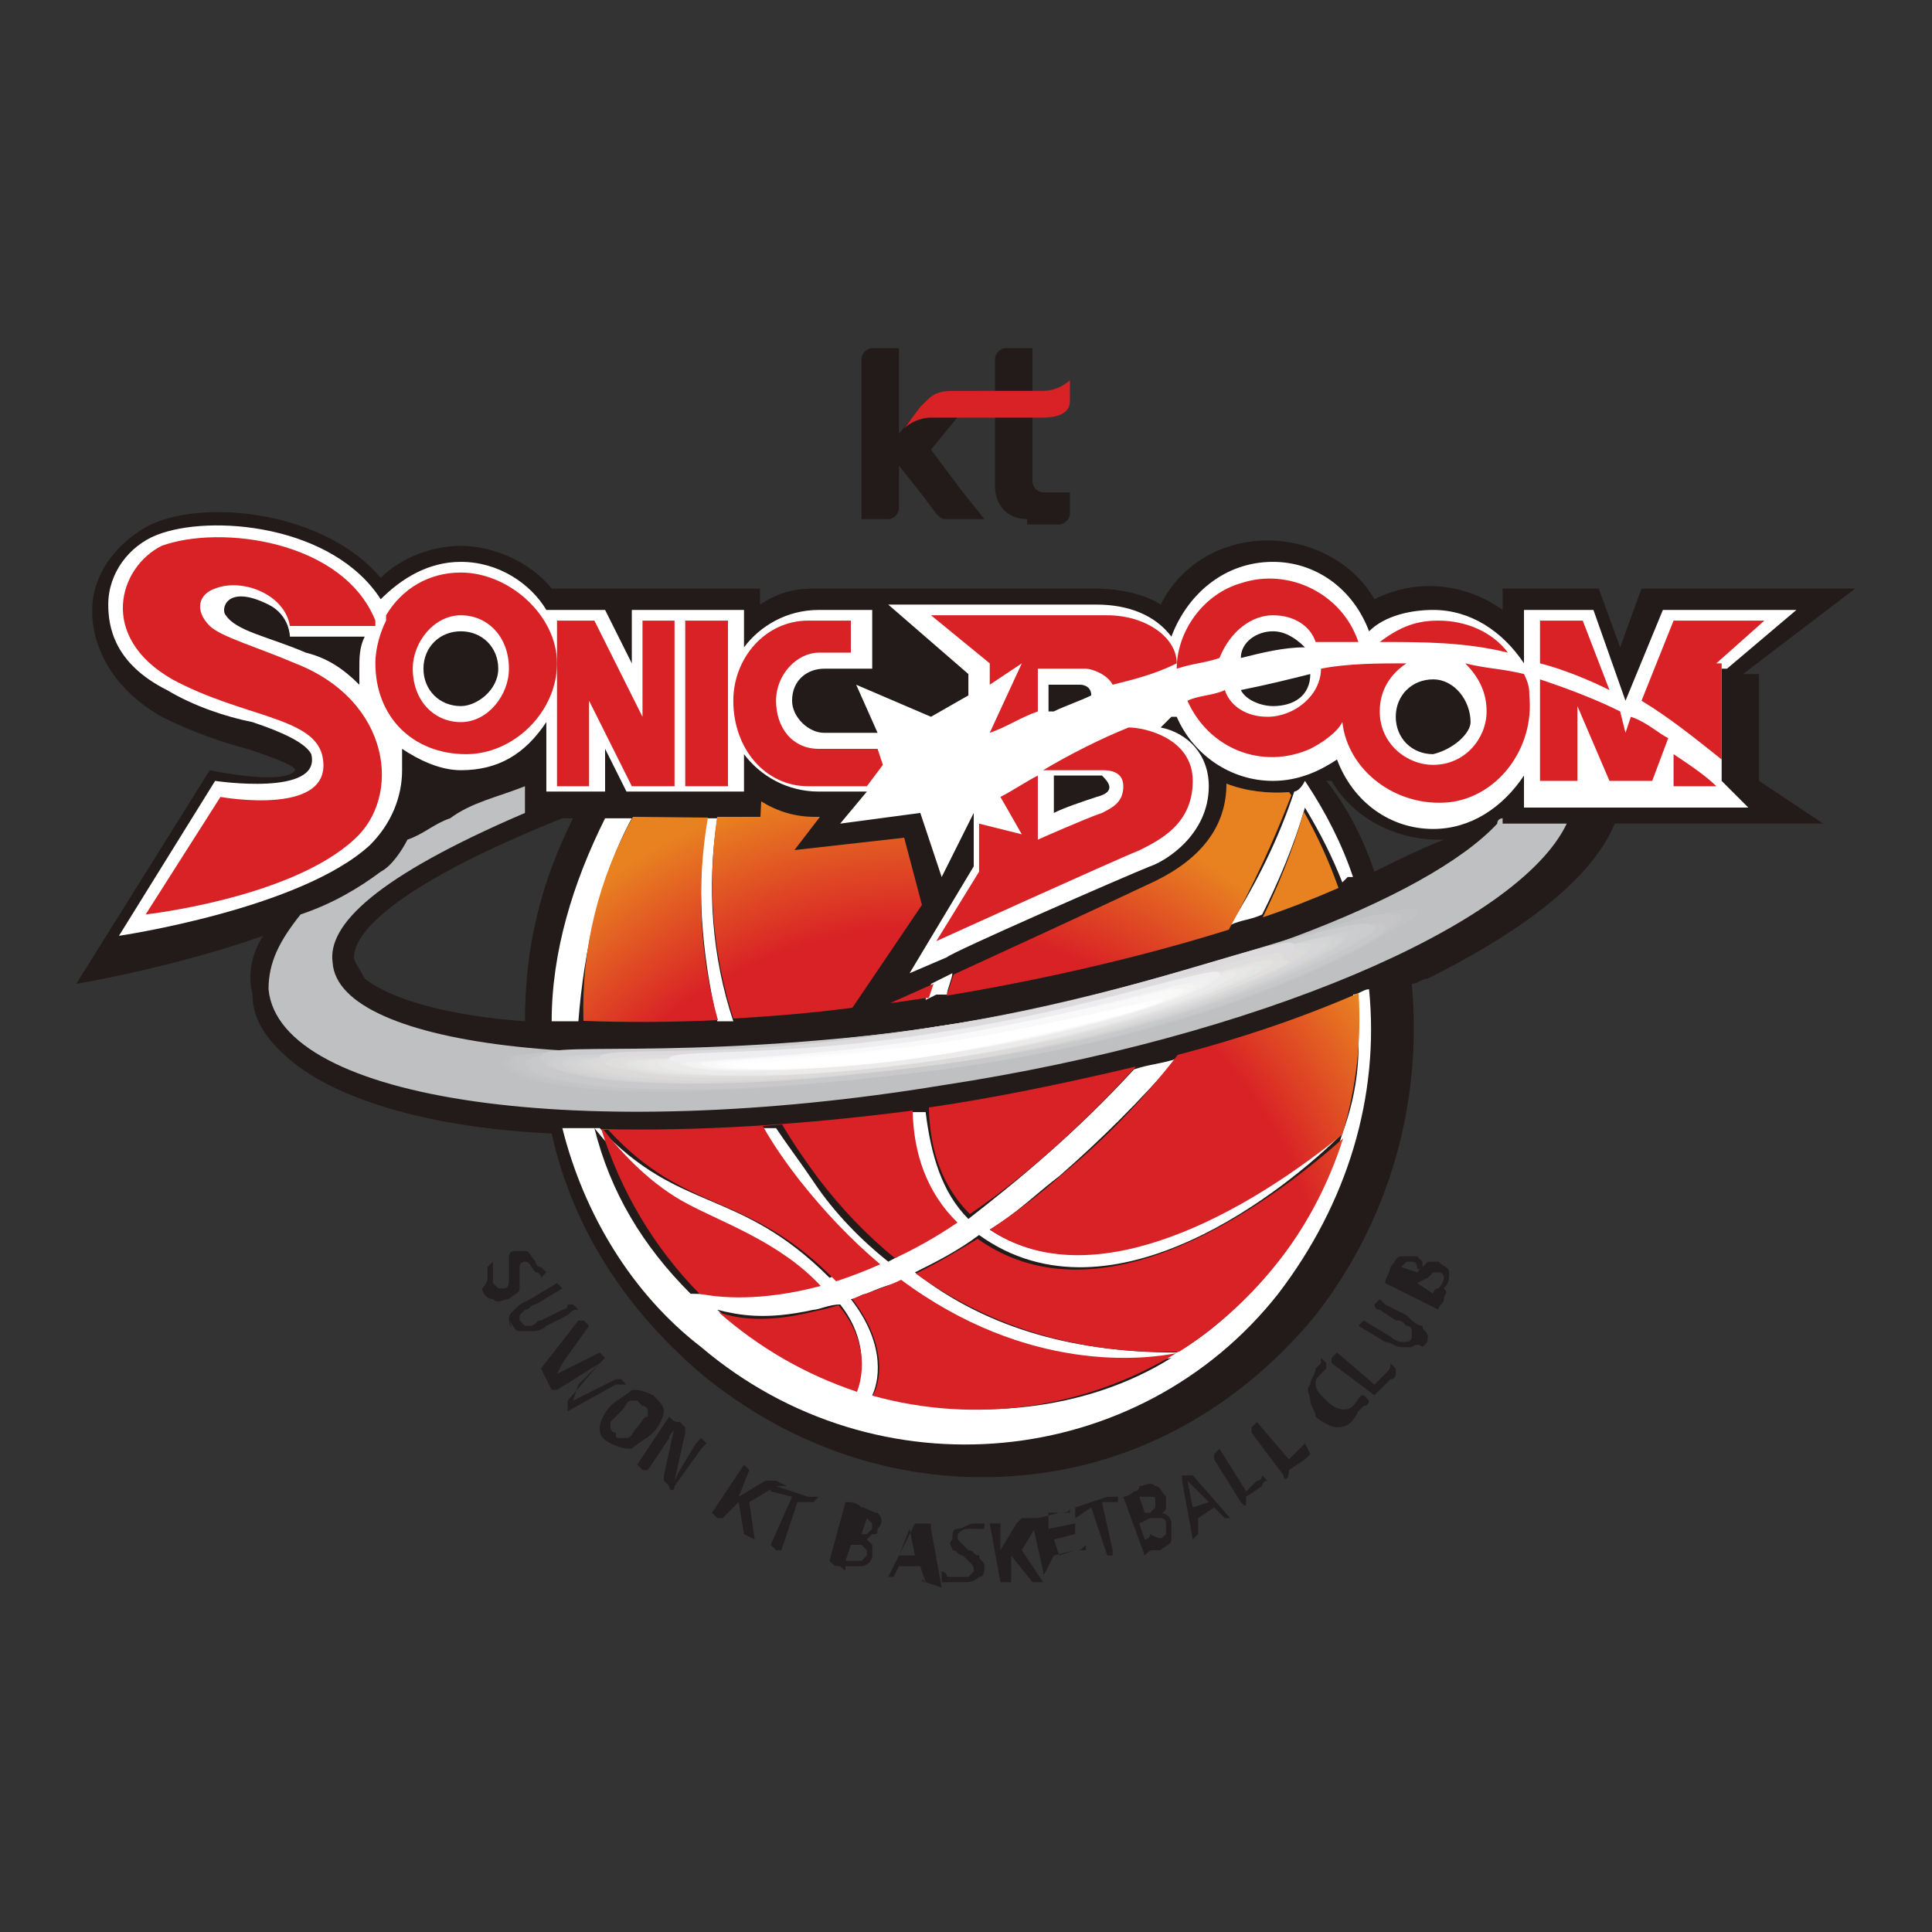 <?xml version="1.0" encoding="utf-8"?>
<!-- Generator: Adobe Illustrator 25.1.0, SVG Export Plug-In . SVG Version: 6.00 Build 0)  -->
<svg version="1.1" xmlns="http://www.w3.org/2000/svg" xmlns:xlink="http://www.w3.org/1999/xlink" x="0px" y="0px"
	 viewBox="0 0 250 250" style="enable-background:new 0 0 250 250;" xml:space="preserve">
<rect x="0" y="0" width="250" height="250" fill="#333333" stroke="none"/>
<style type="text/css">
	.st0{clip-path:url(#SVGID_2_);}
	.st1{fill:#221B19;}
	.st2{fill:#D92226;}
	.st3{fill:#FFFFFF;}
	.st4{fill:#BEC0C1;}
	.st5{fill:#C1C2C3;}
	.st6{fill:#C3C4C5;}
	.st7{fill:#C5C5C7;}
	.st8{fill:#C7C8C9;}
	.st9{fill:#C9C9CB;}
	.st10{fill:#CBCCCD;}
	.st11{fill:#CCCECE;}
	.st12{fill:#CFCED0;}
	.st13{fill:#D1D3D3;}
	.st14{fill:#D4D4D4;}
	.st15{fill:#D6D5D7;}
	.st16{fill:#D7D8D8;}
	.st17{fill:#DBDAD9;}
	.st18{fill:#DCDADC;}
	.st19{fill:#DEDEDD;}
	.st20{fill:#E0DFDE;}
	.st21{fill:#E3E2E1;}
	.st22{fill:#E3E4E4;}
	.st23{fill:#E6E7E5;}
	.st24{fill:#E8E7E7;}
	.st25{fill:#EBEAE9;}
	.st26{fill:#ECEBEC;}
	.st27{fill:#EEEDEF;}
	.st28{fill:#F0F0F0;}
	.st29{fill:#F3F2F2;}
	.st30{fill:#F5F4F3;}
	.st31{fill:#F8F8F7;}
	.st32{fill:#F9F9F9;}
	.st33{fill:#FCFCFC;}
	.st34{fill:#FDFDFD;}
	.st35{fill:url(#SVGID_3_);}
	.st36{fill:url(#SVGID_4_);}
	.st37{fill:url(#SVGID_5_);}
	.st38{fill:url(#SVGID_6_);}
	.st39{fill:url(#SVGID_7_);}
	.st40{fill:url(#SVGID_8_);}
	.st41{fill:url(#SVGID_9_);}
	.st42{fill:url(#SVGID_10_);}
	.st43{fill:url(#SVGID_11_);}
	.st44{fill:url(#SVGID_12_);}
	.st45{fill:url(#SVGID_13_);}
	.st46{clip-path:url(#SVGID_15_);}
	.st47{fill:#231F20;}
	.st48{fill:none;}
</style>
<g id="Layer_1">
	<g>
		<g>
			<defs>
				<rect id="SVGID_1_" x="9.3" y="45" width="231.3" height="160"/>
			</defs>
			<clipPath id="SVGID_2_">
				<use xlink:href="#SVGID_1_"  style="overflow:visible;"/>
			</clipPath>
			<g transform="matrix(6.913 0 0 -6.913 -390.402 803.407)" class="st0">
				<g>
					<path class="st1" d="M74.5,107l-0.6,0.8l0.9,1.1h-0.5c-0.2,0-0.4-0.1-0.5-0.2l-0.5-0.6v1.6h-0.5c-0.1,0-0.2-0.1-0.2-0.2v-3h0.5
						c0.1,0,0.2,0.1,0.2,0.2v0.8l0.4-0.5l0.3-0.4c0.1-0.1,0.1-0.1,0.2-0.1h0.7L74.5,107z"/>
				</g>
				<g>
					<path class="st1" d="M75.7,106.5c-0.4,0-0.6,0.3-0.6,0.6v2.4c0,0.1,0.1,0.2,0.2,0.2h0.5v-2.5c0-0.1,0.1-0.2,0.2-0.2h0.5v-0.4
						c0-0.1-0.1-0.2-0.2-0.2c0,0,0,0,0,0H75.7z"/>
				</g>
				<g>
					<path class="st2" d="M76.5,109.1L76.5,109.1c0,0-0.2-0.2-0.5-0.2h-1.7c-0.3,0-0.4-0.1-0.5-0.2l-0.1-0.1c0,0,0,0,0,0l-0.3-0.4
						c0.1,0.1,0.3,0.2,0.5,0.2H76c0.3,0,0.5,0.1,0.5,0.3c0,0,0,0,0,0V109.1z M73.4,108.2L73.4,108.2L73.4,108.2L73.4,108.2z"/>
				</g>
				<g>
					<path class="st1" d="M82.2,99.9c-0.2,0.6-0.5,1.2-0.9,1.7l0.1,0c0.4-0.7,1.2-1.1,2-1.1c0,0,0,0,0.1,0
						C83,100.3,82.6,100.1,82.2,99.9 M63.1,98.3c0,0.5,0.9,1.4,3.9,2.6h0.2c-0.6-1.2-0.9-2.4-0.9-3.8c-1.4,0.1-2.5,0.4-3,0.8
						C63.2,98.1,63.1,98.2,63.1,98.3 M89.1,103.6l2.1,1.6h-4l-0.4-1.1l-0.4,1.1h-1.8v-0.4c-0.7,0.5-1.6,0.6-2.4,0.2
						c-0.4,0.7-1.2,1.1-2,1.1c-0.8,0-1.6-0.4-2-1.2c-0.3,0.2-0.8,0.3-1.2,0.3l-5.3,0v0c-0.4,0-0.7-0.1-1-0.3v0.3h-3.9
						c-0.4,0.5-1.1,0.8-1.7,0.8c-0.5,0-1.1-0.2-1.5-0.6c-1,1.2-3.2,1.5-4.3,1c-0.6-0.3-1.1-0.9-1.1-1.6c0,0-0.1-1.2,1.3-2
						c0.6-0.3,1.2-0.5,1.6-0.6c0.3-0.1,0.9-0.3,0.9-0.4l0,0c-0.2-0.3-1.6,0-1.6,0l-2.5-4c0,0,1.8,0.3,3.5,0.9
						c-0.2-0.3-0.3-0.7-0.2-1.1c0-0.5,0.3-0.9,0.8-1.3c0.9-0.7,2.6-1.2,4.8-1.3c0.4-1.8,1.4-3.3,2.8-4.5c1.7-1.4,3.8-2.1,6-1.9
						c2.2,0.2,4.1,1.3,5.5,3c1.4,1.8,2,4,1.8,6.2c0.1,0,0.2,0.1,0.3,0.1c1.4,0.7,3,1.7,3.5,2.9h3.9l-1.2,0.8V103.6z"/>
				</g>
				<g>
					<path class="st3" d="M69.9,97.1c0.1,0,0.2,0,0.3,0c-0.4,1.2-0.5,2.5-0.3,3.8h-0.2C69.5,99.7,69.6,98.4,69.9,97.1"/>
				</g>
				<g>
					<path class="st3" d="M80.7,101.4c-0.3-0.9-0.7-1.7-1.2-2.5c0.2,0.1,0.4,0.1,0.6,0.2c0.3,0.6,0.6,1.3,0.8,2
						c0.3-0.5,0.5-0.9,0.7-1.4l0.1,0.1l0.1,0c-0.2,0.6-0.5,1.2-0.9,1.8C80.8,101.4,80.7,101.4,80.7,101.4L80.7,101.4"/>
				</g>
				<g>
					<path class="st3" d="M68.3,100.9h-0.5c-0.6-1.2-1-2.5-1-3.8c0.2,0,0.4,0,0.5,0C67.4,98.4,67.7,99.8,68.3,100.9"/>
				</g>
				<g>
					<path class="st3" d="M74,97.6c0.1,0,0.1,0,0.2,0c0,0.1,0.1,0.3,0.1,0.4l-0.4-0.2c0-0.1-0.1-0.2-0.1-0.3L74,97.6"/>
				</g>
				<g>
					<path class="st3" d="M80.3,92.5c-0.5-0.6-1.1-1.2-1.8-1.6c-1.8,0-3.5,0.4-4.9,1.5c0.4,0.2,0.8,0.4,1.2,0.7
						c2.5-1.8,5.8,0.9,6.8,1.9C81.3,94,80.9,93.2,80.3,92.5 M72.8,90.1c0.1,0.2,0.3,0.9-0.4,1.8c0.1,0,0.2,0.1,0.3,0.1
						c0.2,0.1,0.5,0.2,0.6,0.2c2.4-1.8,4.6-1.5,5.1-1.4C76.8,89.8,74.7,89.6,72.8,90.1 M72.5,90.2c-1,0.3-1.8,0.8-2.6,1.5
						c0.4-0.1,0.9-0.2,1.8,0c0.1,0,0.3,0.1,0.5,0.1C72.6,91.3,72.7,90.7,72.5,90.2 M81.6,95c-2.1-1.7-4.8-3-6.6-1.8
						c0.5,0.3,0.9,0.7,1.3,1c0.8,0.7,1.5,1.4,2.2,2.2c-0.3-0.1-0.5-0.1-0.8-0.2c-1.1-1.2-2.2-2.1-3.1-2.8c-0.5,0.5-0.7,1.2-0.8,2
						c-0.1,0-0.2,0-0.3,0c0-0.8,0.3-1.5,0.8-2.1c-0.4-0.2-0.8-0.5-1.2-0.7c-0.5,0.4-1,0.9-1.4,1.5c-0.2,0.3-0.5,0.7-0.7,1l-0.4,0
						c0.2-0.4,0.4-0.7,0.7-1c0.4-0.6,0.9-1.1,1.5-1.5c-0.3-0.1-0.5-0.2-0.8-0.3c-1.7,1.7-2.8,1.2-4.3,2.8l-0.1,0
						c0.4-0.5,0.9-1,1.6-1.4c0.7-0.4,1.7-0.7,2.5-1.5c-1.1-0.3-1.9-0.2-2.3-0.2c-0.9,0.9-1.5,1.9-1.8,3.1c-0.2,0-0.4,0-0.6,0
						c0.4-1.6,1.3-3.1,2.6-4.1c3.3-2.8,8.2-2.3,10.8,1c1.3,1.7,1.9,3.7,1.7,5.7c-0.1,0-0.2-0.1-0.3-0.1C82,96.7,81.9,95.8,81.6,95"
						/>
				</g>
				<g>
					<path class="st3" d="M83.3,102.1c-0.4,0-0.7,0.3-0.7,0.7c0,0.4,0.3,0.7,0.7,0.7c0.4,0,0.7-0.4,0.7-0.8
						C84,102.5,83.7,102.2,83.3,102.1 M80.3,103c-0.2,0-0.5,0.1-0.6,0.3c0.5,0.1,0.9,0.2,1.3,0.3C81,103.2,80.7,103,80.3,103
						 M80.3,104.4c0.2,0,0.4-0.1,0.6-0.3c-0.4,0-0.8-0.1-1.2-0.2C79.7,104.2,80,104.4,80.3,104.4 M77,101.3
						c-0.3-0.1-0.6-0.2-0.8-0.3v0.7h0.9C77.2,101.6,77.4,101.4,77,101.3 M76.1,103.4h0.6c0,0,0.2,0,0.2-0.2c0,0,0,0,0,0
						c-0.2-0.1-0.5-0.2-0.7-0.3c0,0-0.1,0-0.1,0V103.4z M65.1,103c-0.4,0-0.7,0.3-0.7,0.7s0.3,0.7,0.7,0.7s0.7-0.3,0.7-0.7
						S65.4,103,65.1,103 M63.2,103.4c-0.3,0.3-0.6,0.5-1,0.6c-0.7,0.3-1.3,0.4-1.5,0.7c-0.1,0.1,0,0.6,0.8,0.2
						c0.4-0.2,0.4-0.6,0.4-0.6s1.3,0,1.4,0c-0.1-0.2-0.1-0.4-0.1-0.6C63.2,103.6,63.2,103.5,63.2,103.4 M88.8,103.7l1.3,1.1h-2.5
						l-0.7-1.7l-0.6,1.7H85v-1c-0.4,0.6-1,1-1.7,1c-0.4,0-0.9-0.1-1.2-0.4c-0.3,0.8-1,1.3-1.8,1.3c-0.9,0-1.6-0.6-1.9-1.4
						c-0.3,0.4-0.8,0.6-1.4,0.6h-3.9l1.5-1.3v-0.4l-0.7-0.4l-1.4,0.6l0.4-0.9h-1c-0.3,0-0.6,0.3-0.6,0.6c0,0.4,0.3,0.6,0.6,0.6h0.9
						v1.1h-1c-0.6,0-1.1-0.3-1.4-0.7v0.7h-2.1v-1l-0.5,1h-1.1v0c-0.3,0.5-0.9,0.9-1.6,0.9c-0.6,0-1.1-0.3-1.5-0.7
						c-0.9,1.4-3.2,1.6-4.2,1.2c-0.5-0.2-0.9-0.7-0.9-1.3c0-0.4,0.1-1.1,1.1-1.6c0.5-0.3,1.1-0.5,1.6-0.6c0.6-0.2,1-0.4,1.1-0.6
						c0.2-0.8-1.8-0.5-1.8-0.5l-1.8-2.9c0,0,3.4,0.5,4.7,1.7c0.4,0.4,0.6,0.9,0.6,1.4c0,0.1,0,0.3,0,0.4c0.3-0.2,0.7-0.4,1.1-0.4
						c0.7,0,1.2,0.3,1.6,0.9v-1.3h1.1v0.8l0.4-0.8h2.2v0.7c0.3-0.4,0.8-0.7,1.4-0.7h0.9l-0.5-0.6l1.5,0.2l0.4-1.2l0.6,1.2l0,0V100
						l-1.2-2l0.7,0.3c0.1,0.1,3.3,1.5,3.8,1.7c0.3,0.1,1.1,0.6,1.1,1.5c0,0.6-0.4,1-0.9,1.1c0.1,0.1,0.1,0.1,0.2,0.2l0.1,0
						c0.3-0.7,1-1.2,1.8-1.2c0.5,0,0.9,0.2,1.2,0.4c0.3-0.8,1-1.3,1.8-1.3c0.7,0,1.3,0.4,1.7,1v-0.6h4.2l-0.5,0.5V103.7z"/>
				</g>
				<g>
					<path class="st2" d="M75,102.5c0.3,0.1,0.6,0.3,0.9,0.4h0v0.8h0.9c0.1,0,0.4-0.1,0.5-0.3c0.4,0.1,0.8,0.2,1.2,0.4
						c0,0.5-0.6,0.9-1.3,0.9h-3.3l1.1-0.9v-0.4l0.6,0.4L75,102.5z"/>
				</g>
				<g>
					<path class="st2" d="M77.1,101.8c0.1,0,0.4,0,0.4-0.3c0-0.3-0.2-0.4-0.4-0.5c-0.3-0.1-1.2-0.5-1.2-0.5v1.2
						c-0.2-0.1-0.5-0.3-0.7-0.4l0.4-0.7l-0.8,0.2v-0.9L74,98.6c0,0,3.3,1.5,3.8,1.7c0.4,0.2,1,0.5,1,1.3c0,0.8-0.9,1-1.2,1
						c-0.5-0.2-1.1-0.5-1.6-0.8H77.1z"/>
				</g>
				<g>
					<path class="st2" d="M65.1,102.7c-0.5,0-0.9,0.4-0.9,1c0,0.5,0.4,1,0.9,1s0.9-0.4,0.9-1C66,103.2,65.6,102.7,65.1,102.7
						 M65.1,105.5c-0.6,0-1.1-0.3-1.4-0.8l0,0c0,0,0,0,0-0.1l0,0l0,0l0,0c-0.1-0.2-0.2-0.5-0.2-0.8c0-1,0.7-1.7,1.7-1.7
						c0.9,0,1.7,0.8,1.7,1.7S66,105.5,65.1,105.5"/>
				</g>
				<g>
					<path class="st2" d="M59.5,106c-0.8-0.4-1.2-1.7,0.2-2.5c1.3-0.7,2.6-0.7,2.8-1.4c0.3-1.2-1.9-0.8-1.9-0.8l-1.4-2.2
						c0,0,2.7,0.3,3.9,1.4c0.9,0.8,0.7,2.6-1.1,3.3c-0.7,0.3-1.4,0.5-1.6,0.7c-0.3,0.3-0.2,0.6,0.1,0.7c0.5,0.2,1.3-0.1,1.4-0.7
						c0,0,1.4,0,1.6,0l0,0.1C62.9,106.1,60.6,106.4,59.5,106"/>
				</g>
				<g>
					<path class="st2" d="M68.5,102.8l-0.9,1.8h-0.7v-3.1h0.6v1.6l0.8-1.6h0.8v3.1h-0.6V102.8z"/>
				</g>
				<path class="st2" d="M69.3,101.5h0.8v3.1h-0.8V101.5z"/>
				<g>
					<path class="st2" d="M72.9,102.2h-1.1c-0.5,0-0.8,0.4-0.8,0.9c0,0.5,0.4,0.9,0.8,0.9h0.6v0.6h-0.8c-0.8,0-1.4-0.7-1.4-1.5
						c0-0.9,0.6-1.6,1.4-1.6h1.1l0.3,0.4L72.9,102.2z"/>
				</g>
				<g>
					<path class="st2" d="M87.8,101.5h0.8v0c-0.2,0.2-0.5,0.4-0.8,0.6V101.5z"/>
				</g>
				<g>
					<path class="st2" d="M88.6,103.8l0.9,0.8h-1.7l-0.6-1.5c0.5-0.3,1-0.7,1.5-1.1V103.8z"/>
				</g>
				<g>
					<path class="st2" d="M86.1,104.6h-0.8v-0.8c0.4-0.1,0.9-0.3,1.3-0.5L86.1,104.6z"/>
				</g>
				<g>
					<path class="st2" d="M86.9,102.5l-0.1,0.4c-0.4,0.2-0.9,0.4-1.5,0.6v-1.9h0.7v1.4l0.6-1.4h0.8l0.3,0.8
						c-0.2,0.1-0.4,0.3-0.7,0.4L86.9,102.5z"/>
				</g>
				<g>
					<path class="st2" d="M80.3,104.7c0.4,0,0.7-0.2,0.8-0.5c0.3,0,0.5,0,0.8,0c-0.3,0.9-1.3,1.4-2.2,1.1c-0.7-0.2-1.2-0.9-1.2-1.6
						c0.3,0.1,0.5,0.1,0.8,0.2C79.5,104.4,79.9,104.7,80.3,104.7"/>
				</g>
				<g>
					<path class="st2" d="M84.3,102.9c0-0.5-0.4-1-1-1c-0.5,0-1,0.4-1,1c0,0.4,0.2,0.7,0.5,0.9c-0.5,0-1.1,0-1.6-0.1
						c0-0.5-0.5-0.9-1-0.9c-0.4,0-0.7,0.2-0.8,0.5c-0.2-0.1-0.5-0.1-0.7-0.2c0.4-0.9,1.4-1.3,2.3-0.9c0.2,0.1,0.5,0.3,0.6,0.5
						c0.1-0.9,1-1.6,2-1.5c0.9,0.1,1.6,1,1.5,2c0,0.1,0,0.2-0.1,0.4c-0.4,0.1-0.7,0.1-1.1,0.2C84.2,103.5,84.3,103.2,84.3,102.9"/>
				</g>
				<g>
					<path class="st2" d="M84.7,104c-0.3,0.4-0.8,0.6-1.3,0.6c-0.4,0-0.7-0.1-1.1-0.4C83.1,104.2,83.9,104.2,84.7,104"/>
				</g>
				<g>
					<path class="st4" d="M84.6,100.9c0,0-0.1,0-0.1-0.1c-1.3-1.4-5.4-3-10.4-3.8c-6.1-1-11.3-0.4-11.4,1.2
						c-0.1,0.7,0.8,1.6,3.6,2.8v0.5c-0.5-0.2-1-0.3-1.4-0.6c-0.3-0.1-0.5-0.3-0.8-0.4c-0.1-0.2-0.3-0.5-0.5-0.6
						c-0.4-0.3-0.9-0.6-1.5-0.8c-0.4-0.5-0.6-0.9-0.6-1.4c0.2-2.1,5.9-2.9,12.6-1.8c5.9,0.9,10.8,3,11.7,4.9H84.6z"/>
				</g>
				<g>
					<path class="st4" d="M74.1,96.2c-7.1-0.9-8.3-0.1-8.4,0.1c-0.1,0.5,2.5-0.2,8.3,0.7c4.9,0.7,9.4,2.8,9.1,2.1
						C83,98.9,79.8,96.9,74.1,96.2"/>
				</g>
				<g>
					<path class="st5" d="M74.1,96.2c-6.9-0.9-8.2-0.1-8.2,0.1c-0.1,0.5,2.5-0.2,8.2,0.7c4.8,0.7,9.2,2.7,8.9,2.1
						C82.8,98.9,79.7,96.9,74.1,96.2"/>
				</g>
				<g>
					<path class="st6" d="M74.1,96.2c-6.7-0.9-8.1-0.1-8.1,0.1c-0.1,0.5,2.5-0.2,8,0.7c4.7,0.7,9,2.6,8.7,2
						C82.7,98.8,79.6,96.9,74.1,96.2"/>
				</g>
				<g>
					<path class="st7" d="M74.1,96.2c-6.6-0.8-7.9-0.1-8,0.1C66,96.8,68.6,96.2,74,97c4.6,0.7,8.8,2.6,8.6,2
						C82.5,98.8,79.5,96.9,74.1,96.2"/>
				</g>
				<g>
					<path class="st8" d="M74.1,96.2c-6.4-0.8-7.8-0.1-7.8,0.1c-0.1,0.4,2.5-0.1,7.7,0.6c4.6,0.7,8.6,2.5,8.4,1.9
						C82.4,98.7,79.4,96.9,74.1,96.2"/>
				</g>
				<g>
					<path class="st9" d="M74.1,96.2c-6.2-0.8-7.6-0.1-7.7,0.1c-0.1,0.4,2.5-0.1,7.6,0.6c4.5,0.7,8.4,2.5,8.2,1.9
						C82.2,98.7,79.2,96.9,74.1,96.2"/>
				</g>
				<g>
					<path class="st10" d="M74.1,96.3c-6-0.8-7.5-0.1-7.5,0.1c-0.1,0.4,2.4-0.1,7.5,0.6c4.4,0.7,8.2,2.4,8.1,1.8
						C82,98.6,79.1,96.9,74.1,96.3"/>
				</g>
				<g>
					<path class="st11" d="M74.1,96.3c-5.8-0.7-7.4-0.1-7.4,0c-0.1,0.4,2.4-0.1,7.3,0.6c4.3,0.6,8.1,2.3,7.9,1.8
						C81.9,98.6,79,96.9,74.1,96.3"/>
				</g>
				<g>
					<path class="st12" d="M74.1,96.3c-5.6-0.7-7.2-0.2-7.3,0c-0.1,0.4,2.4-0.1,7.2,0.6c4.2,0.6,7.9,2.2,7.7,1.8
						C81.8,98.5,78.9,96.9,74.1,96.3"/>
				</g>
				<g>
					<path class="st13" d="M74.1,96.3c-5.5-0.7-7.1-0.2-7.1,0c-0.1,0.4,2.4-0.1,7,0.6c4.1,0.6,7.7,2.2,7.6,1.7
						C81.6,98.5,78.8,96.9,74.1,96.3"/>
				</g>
				<g>
					<path class="st14" d="M74.1,96.3c-5.3-0.7-6.9-0.2-7,0c-0.1,0.3,2.4-0.1,6.9,0.6c4,0.6,7.5,2.1,7.4,1.7
						C81.5,98.4,78.7,96.9,74.1,96.3"/>
				</g>
				<g>
					<path class="st15" d="M74.1,96.3c-5.1-0.7-6.8-0.2-6.8,0c-0.1,0.3,2.3-0.1,6.8,0.6c3.9,0.6,7.4,2,7.2,1.6
						C81.3,98.4,78.5,96.9,74.1,96.3"/>
				</g>
				<g>
					<path class="st16" d="M74.1,96.3c-4.9-0.6-6.7-0.2-6.7,0c-0.1,0.3,2.3-0.1,6.6,0.6c3.8,0.6,7.2,2,7,1.6
						C81.2,98.3,78.4,96.9,74.1,96.3"/>
				</g>
				<g>
					<path class="st17" d="M74.1,96.3c-4.7-0.6-6.5-0.2-6.6,0c-0.1,0.3,2.3-0.1,6.5,0.6c3.7,0.6,7,1.9,6.9,1.5
						C81,98.3,78.3,96.9,74.1,96.3"/>
				</g>
				<g>
					<path class="st18" d="M74.1,96.4c-4.5-0.6-6.4-0.2-6.4,0c-0.1,0.3,2.3-0.1,6.3,0.6c3.6,0.5,6.8,1.9,6.7,1.5
						C80.9,98.2,78.2,96.9,74.1,96.4"/>
				</g>
				<g>
					<path class="st19" d="M74.1,96.4c-4.3-0.6-6.2-0.2-6.3-0.1c-0.1,0.3,2.3,0,6.2,0.6c3.5,0.5,6.6,1.8,6.5,1.4
						C80.7,98.2,78.1,96.9,74.1,96.4"/>
				</g>
				<g>
					<path class="st20" d="M74.2,96.4c-4.2-0.6-6.1-0.3-6.1-0.1c-0.1,0.3,2.2,0,6.1,0.5c3.4,0.5,6.5,1.7,6.4,1.4
						C80.5,98.1,78,96.9,74.2,96.4"/>
				</g>
				<g>
					<path class="st21" d="M74.2,96.4c-4-0.5-6-0.3-6-0.1c-0.1,0.2,2.2,0,5.9,0.5c3.3,0.5,6.3,1.7,6.2,1.4
						C80.4,98.1,77.8,96.9,74.2,96.4"/>
				</g>
				<g>
					<path class="st22" d="M74.2,96.4c-3.8-0.5-5.8-0.3-5.9-0.1c-0.1,0.2,2.2,0,5.8,0.5c3.2,0.5,6.1,1.6,6,1.3
						C80.2,98,77.7,96.9,74.2,96.4"/>
				</g>
				<g>
					<path class="st23" d="M74.2,96.4c-3.6-0.5-5.7-0.3-5.7-0.1c-0.1,0.2,2.2,0,5.6,0.5c3.1,0.5,5.9,1.5,5.8,1.3
						C80.1,98,77.6,96.9,74.2,96.4"/>
				</g>
				<g>
					<path class="st24" d="M74.2,96.4c-3.4-0.5-5.5-0.3-5.6-0.1c-0.1,0.2,2.2,0,5.5,0.5c3,0.5,5.7,1.5,5.7,1.2
						C79.9,97.9,77.5,96.9,74.2,96.4"/>
				</g>
				<g>
					<path class="st25" d="M74.2,96.4c-3.2-0.5-5.4-0.3-5.4-0.1c-0.1,0.2,2.1,0,5.3,0.5c2.9,0.4,5.6,1.4,5.5,1.2
						C79.8,97.9,77.4,96.9,74.2,96.4"/>
				</g>
				<g>
					<path class="st26" d="M74.2,96.4c-3-0.4-5.3-0.3-5.3-0.1c0,0.2,2.1,0,5.2,0.5c2.8,0.4,5.4,1.3,5.3,1.1
						C79.6,97.8,77.3,96.9,74.2,96.4"/>
				</g>
				<g>
					<path class="st27" d="M74.2,96.5c-2.9-0.4-5.1-0.3-5.2-0.1c0,0.2,2.1,0,5.1,0.5c2.7,0.4,5.2,1.3,5.2,1.1
						C79.5,97.8,77.2,96.9,74.2,96.5"/>
				</g>
				<g>
					<path class="st28" d="M74.2,96.5c-2.7-0.4-5-0.3-5-0.2c0,0.1,2.1,0,4.9,0.5c2.6,0.4,5,1.2,5,1.1C79.3,97.7,77,96.9,74.2,96.5"
						/>
				</g>
				<g>
					<path class="st29" d="M74.2,96.5c-2.5-0.4-4.8-0.4-4.9-0.2c0,0.1,2.1,0.1,4.8,0.5c2.6,0.4,4.8,1.1,4.8,1
						C79.2,97.7,76.9,96.9,74.2,96.5"/>
				</g>
				<g>
					<path class="st30" d="M74.2,96.5c-2.3-0.3-4.7-0.4-4.7-0.2c0,0.1,2.1,0.1,4.6,0.5c2.5,0.4,4.7,1.1,4.7,1
						C79,97.6,76.8,96.9,74.2,96.5"/>
				</g>
				<g>
					<path class="st31" d="M74.2,96.5c-2.1-0.3-4.5-0.4-4.6-0.2c0,0.1,2,0.1,4.5,0.5c2.4,0.4,4.5,1,4.5,0.9
						C78.9,97.6,76.7,96.9,74.2,96.5"/>
				</g>
				<g>
					<path class="st32" d="M74.2,96.5c-1.9-0.3-4.4-0.4-4.5-0.2c0,0.1,2,0.1,4.4,0.5c2.3,0.4,4.3,0.9,4.3,0.9
						C78.7,97.5,76.6,96.9,74.2,96.5"/>
				</g>
				<g>
					<path class="st33" d="M74.2,96.5c-1.8-0.3-4.3-0.4-4.3-0.2c0,0.1,2,0.1,4.2,0.4c2.2,0.3,4.1,0.9,4.1,0.8
						C78.6,97.5,76.5,96.9,74.2,96.5"/>
				</g>
				<g>
					<path class="st34" d="M74.2,96.5c-1.6-0.3-4.1-0.4-4.2-0.2c0,0.1,2,0.1,4.1,0.4c2.1,0.3,3.9,0.8,4,0.8
						C78.4,97.4,76.3,96.9,74.2,96.5"/>
				</g>
				<g>
					<path class="st3" d="M74.2,96.5c-1.4-0.2-4-0.4-4-0.2c0,0,2,0.1,3.9,0.4c2,0.3,3.8,0.8,3.8,0.7C78.3,97.4,76.2,96.9,74.2,96.5"
						/>
				</g>
			</g>
		</g>
		<g>
			
				<radialGradient id="SVGID_3_" cx="-0.186" cy="249.731" r="0.207" gradientTransform="matrix(349.081 0 0 356.881 184.18 -88950.039)" gradientUnits="userSpaceOnUse">
				<stop  offset="0" style="stop-color:#D92226"/>
				<stop  offset="0.742" style="stop-color:#D92226"/>
				<stop  offset="1" style="stop-color:#E88221"/>
			</radialGradient>
			<path class="st35" d="M81.9,105.7c-4.5,8.1-6.7,17.2-6.4,26.4c5.3,0.2,11.2,0.2,17.4-0.1c-2.4-8.5-2.8-17.5-1.3-26.2L81.9,105.7z
				"/>
		</g>
		<g>
			
				<radialGradient id="SVGID_4_" cx="-0.186" cy="249.733" r="0.207" gradientTransform="matrix(348.864 0 0 356.66 184.298 -88895.75)" gradientUnits="userSpaceOnUse">
				<stop  offset="0" style="stop-color:#D92226"/>
				<stop  offset="0.742" style="stop-color:#D92226"/>
				<stop  offset="1" style="stop-color:#E88221"/>
			</radialGradient>
			<path class="st36" d="M77.8,146.1c2.5,8,6.8,15.3,12.7,21.3c2.4,0.5,7.8,1.1,15.7-1c-5.2-5.6-12.5-8.1-17.2-10.6
				c-4.6-2.4-8.4-6.4-10.9-9.6l0.6,0c10.3,11.2,18,7.8,29.5,19.6c1.8-0.6,3.7-1.3,5.7-2.2c-3.8-3.2-7.2-6.8-10.3-10.7
				c-1.8-2.3-3.5-4.7-4.9-7.2l2.5-0.2c1.4,2.4,3,4.7,4.7,7c2.9,3.8,6.2,7.3,9.9,10.3c2.6-1.2,5.3-2.7,8.1-4.6c-4-3.9-5.7-9-5.8-14.5
				C103.6,145.6,89.8,146.4,77.8,146.1"/>
		</g>
		<g>
			
				<radialGradient id="SVGID_5_" cx="-0.188" cy="249.73" r="0.207" gradientTransform="matrix(348.216 0 0 355.997 184.496 -88728.977)" gradientUnits="userSpaceOnUse">
				<stop  offset="0" style="stop-color:#D92226"/>
				<stop  offset="0.742" style="stop-color:#D92226"/>
				<stop  offset="1" style="stop-color:#E88221"/>
			</radialGradient>
			<path class="st37" d="M98.4,105.7h-5.6c-1.3,8.8-0.6,17.7,2.1,26.1c5-0.3,10.1-0.7,15.4-1.4l9-13.3l-2.3-8.7l-14.2,1.6l3.3-4.3
				h-0.7v0c-2.5,0-4.8-0.7-6.9-2L98.4,105.7z"/>
		</g>
		<g>
			
				<radialGradient id="SVGID_6_" cx="-0.19" cy="249.728" r="0.207" gradientTransform="matrix(347.499 0 0 355.264 185.429 -88545.406)" gradientUnits="userSpaceOnUse">
				<stop  offset="0" style="stop-color:#D92226"/>
				<stop  offset="0.742" style="stop-color:#D92226"/>
				<stop  offset="1" style="stop-color:#E88221"/>
			</radialGradient>
			<path class="st38" d="M122.9,142.9c-0.9,0.1-1.8,0.3-2.7,0.4h0c0.1,5.5,1.7,10.2,5.3,13.8c6.5-4.4,13.7-10.6,21.5-19.1
				C139,139.9,131,141.6,122.9,142.9 M120.2,143.3L120.2,143.3L120.2,143.3"/>
		</g>
		<g>
			
				<radialGradient id="SVGID_7_" cx="-0.189" cy="249.732" r="0.207" gradientTransform="matrix(348.124 0 0 355.903 185.235 -88706.406)" gradientUnits="userSpaceOnUse">
				<stop  offset="0" style="stop-color:#D92226"/>
				<stop  offset="0.742" style="stop-color:#D92226"/>
				<stop  offset="1" style="stop-color:#E88221"/>
			</radialGradient>
			<path class="st39" d="M105.3,169.7c-5.9,1.5-9.8,1-12.3,0.1c5.2,4.6,11.3,8.1,17.9,10.3c1.4-3.8,0.4-7.9-2.4-11.2
				C107.5,169.2,106.4,169.5,105.3,169.7"/>
		</g>
		<g>
			
				<radialGradient id="SVGID_8_" cx="-0.186" cy="249.732" r="0.207" gradientTransform="matrix(348.833 0 0 356.628 183.996 -88887)" gradientUnits="userSpaceOnUse">
				<stop  offset="0" style="stop-color:#D92226"/>
				<stop  offset="0.742" style="stop-color:#D92226"/>
				<stop  offset="1" style="stop-color:#E88221"/>
			</radialGradient>
			<path class="st40" d="M163.4,118.7c3.3-1.1,6.6-2.4,9.8-3.8c-1.2-3.4-2.7-6.7-4.5-9.9C168,107.6,166.4,112.6,163.4,118.7"/>
		</g>
		<g>
			
				<radialGradient id="SVGID_9_" cx="-0.186" cy="249.733" r="0.207" gradientTransform="matrix(348.605 0 0 356.395 184.009 -88829.43)" gradientUnits="userSpaceOnUse">
				<stop  offset="0" style="stop-color:#D92226"/>
				<stop  offset="0.742" style="stop-color:#D92226"/>
				<stop  offset="1" style="stop-color:#E88221"/>
			</radialGradient>
			<path class="st41" d="M152.4,136.5c-4.4,5.7-9.4,10.9-15,15.5c-2.9,2.6-6.1,5-9.3,7.1c12.3,8.4,30.9-0.4,45.6-12.3
				c1.8-6,2.5-12.2,2.1-18.3C168.2,131.8,160.4,134.4,152.4,136.5 M152.4,136.6L152.4,136.6C152.4,136.5,152.4,136.6,152.4,136.6"/>
		</g>
		<g>
			
				<radialGradient id="SVGID_10_" cx="-0.19" cy="249.73" r="0.207" gradientTransform="matrix(347.776 0 0 355.548 185.151 -88616.633)" gradientUnits="userSpaceOnUse">
				<stop  offset="0" style="stop-color:#D92226"/>
				<stop  offset="0.742" style="stop-color:#D92226"/>
				<stop  offset="1" style="stop-color:#E88221"/>
			</radialGradient>
			<path class="st42" d="M126.5,160.3c-2.6,1.6-5.3,3.2-8,4.5c10,7.2,21.7,10.5,34.1,10.1c4.7-3,8.8-6.7,12.3-11
				c4-4.9,7-10.6,8.9-16.6C166.6,153.7,143.5,172.4,126.5,160.3"/>
		</g>
		<g>
			
				<radialGradient id="SVGID_11_" cx="-0.19" cy="249.73" r="0.207" gradientTransform="matrix(347.708 0 0 355.478 185.318 -88599.148)" gradientUnits="userSpaceOnUse">
				<stop  offset="0" style="stop-color:#D92226"/>
				<stop  offset="0.742" style="stop-color:#D92226"/>
				<stop  offset="1" style="stop-color:#E88221"/>
			</radialGradient>
			<path class="st43" d="M112.3,167.3c-0.7,0.3-1.4,0.5-2,0.8c4.8,6.3,3.5,11.2,2.6,12.5c13.3,3.7,27.5,1.7,39.3-5.5
				c-4,0.8-19.2,2.7-35.6-9.5C115.2,166.3,113.7,166.8,112.3,167.3"/>
		</g>
		<g>
			
				<radialGradient id="SVGID_12_" cx="-0.189" cy="249.731" r="0.207" gradientTransform="matrix(347.929 0 0 355.703 184.842 -88656.016)" gradientUnits="userSpaceOnUse">
				<stop  offset="0" style="stop-color:#D92226"/>
				<stop  offset="0.742" style="stop-color:#D92226"/>
				<stop  offset="1" style="stop-color:#E88221"/>
			</radialGradient>
			<path class="st44" d="M158.7,101.4c0,5.4-3.1,9.6-9.2,12.6c-8.7,4.1-17.4,8.1-26.1,12.1c-0.3,0.9-0.6,1.8-0.9,2.7
				c-0.3,0.1-0.6,0.1-1,0.2c13.5-2.2,26.3-5.2,37.5-8.7c3.1-5.6,5.8-11.4,8.1-17.4l-0.3-0.4C164.1,102.7,161.3,102.4,158.7,101.4
				L158.7,101.4 M121.2,128.9l0.4-0.1L121.2,128.9"/>
		</g>
		<g>
			
				<radialGradient id="SVGID_13_" cx="-0.175" cy="249.722" r="0.207" gradientTransform="matrix(352.088 0 0 352.088 180.976 -87750.43)" gradientUnits="userSpaceOnUse">
				<stop  offset="0" style="stop-color:#D92226"/>
				<stop  offset="0.742" style="stop-color:#D92226"/>
				<stop  offset="1" style="stop-color:#E88221"/>
			</radialGradient>
			<path class="st45" d="M115.2,129.8c1.7-0.2,3.3-0.5,5-0.7c0.2-0.6,0.4-1.2,0.6-1.8L115.2,129.8"/>
		</g>
		<g>
			<defs>
				<rect id="SVGID_14_" x="9.3" y="45" width="231.3" height="160"/>
			</defs>
			<clipPath id="SVGID_15_">
				<use xlink:href="#SVGID_14_"  style="overflow:visible;"/>
			</clipPath>
			<g transform="matrix(6.913 0 0 -6.913 -390.402 803.407)" class="st46">
				<g>
					<path class="st47" d="M65.6,92.3c0,0,0,0.1,0,0.1c0,0,0,0,0,0.1l0.1,0.1c0-0.1,0-0.1,0-0.2c0-0.1,0-0.1,0-0.2
						c0,0,0.1-0.1,0.1-0.1c0,0,0.1,0,0.1,0c0.1,0,0.1,0.1,0.1,0.2l0,0.2c0,0.1,0,0.1,0,0.2c0,0.1,0.1,0.1,0.1,0.1c0.1,0,0.2,0,0.2,0
						c0.1,0,0.1-0.1,0.2-0.2c0-0.1,0.1-0.1,0.1-0.1c0,0,0,0,0.1-0.1l-0.1-0.1c0,0,0,0,0,0c0,0,0,0,0,0c0,0,0,0.1-0.1,0.1
						c-0.1,0.1-0.1,0.2-0.2,0.2c0,0-0.1,0-0.1-0.1c0,0,0-0.1,0-0.1l0-0.1c0-0.1,0-0.2,0-0.2c0-0.1-0.1-0.1-0.2-0.2
						c-0.1,0-0.2-0.1-0.3,0c-0.1,0-0.2,0.1-0.2,0.2C65.6,92.2,65.6,92.3,65.6,92.3"/>
				</g>
				<g>
					<path class="st47" d="M66,91.5c0,0.1,0,0.1,0.1,0.2c0.1,0.1,0.1,0.1,0.3,0.2l0.5,0.3c0,0,0,0,0,0c0,0,0,0,0,0l0.1-0.1l-0.5-0.3
						c-0.1,0-0.1-0.1-0.2-0.1c0,0-0.1-0.1-0.1-0.1c0,0,0-0.1,0-0.1c0,0,0.1-0.1,0.1-0.1c0,0,0.1,0,0.1,0c0.1,0,0.1,0.1,0.2,0.1
						l0.4,0.2c0,0,0.1,0,0.1,0.1c0,0,0,0,0.1,0c0,0,0,0,0,0l0.1-0.1c-0.1,0-0.1,0-0.2-0.1l-0.4-0.2c-0.1-0.1-0.2-0.1-0.3-0.1
						c-0.1,0-0.1,0-0.2,0c-0.1,0-0.1,0.1-0.2,0.2C66.1,91.3,66,91.4,66,91.5"/>
				</g>
				<g>
					<path class="st47" d="M66.6,90.6C66.6,90.6,66.6,90.6,66.6,90.6l0.7,0.9c0,0,0,0,0,0c0,0,0,0,0.1,0l0.1-0.1L67,90.7l-0.1-0.2
						l0,0l0.2,0.1l0.6,0.3c0,0,0,0,0,0c0,0,0,0,0,0l0.1-0.1c0,0,0,0,0,0c0,0,0,0,0,0l-0.5-0.5L67.2,90l0.2,0.1l0.6,0.3
						c0,0,0,0,0.1,0c0,0,0,0,0,0l0.1-0.1c0,0,0,0-0.1,0c0,0,0,0-0.1,0l-0.9-0.5c0,0,0,0,0,0c0,0,0,0,0,0L67.1,90c0,0,0,0,0,0
						c0,0,0,0,0,0l0.6,0.7l-0.8-0.5c0,0,0,0-0.1,0c0,0,0,0,0,0L66.6,90.6C66.6,90.5,66.6,90.5,66.6,90.6"/>
				</g>
				<g>
					<path class="st47" d="M68.1,89.3c0,0,0.1,0,0.1,0c0.1,0,0.1,0.1,0.2,0.2c0.1,0.1,0.1,0.2,0.2,0.2c0,0.1,0,0.1,0,0.1
						c0,0,0,0.1-0.1,0.1c0,0-0.1,0.1-0.1,0.1c0,0-0.1,0-0.1,0c-0.1,0-0.1-0.1-0.2-0.2c-0.1-0.1-0.1-0.1-0.2-0.2c0-0.1,0-0.1,0-0.1
						c0,0,0-0.1,0.1-0.1C68,89.3,68,89.3,68.1,89.3 M67.7,89.5c0,0.1,0.1,0.3,0.2,0.4c0.1,0.1,0.3,0.2,0.4,0.3c0.1,0,0.2,0,0.4-0.1
						c0.1-0.1,0.2-0.2,0.2-0.3c0-0.1-0.1-0.3-0.2-0.4c-0.1-0.1-0.3-0.2-0.4-0.3c-0.1,0-0.2,0-0.4,0.1C67.7,89.3,67.7,89.4,67.7,89.5
						"/>
				</g>
				<g>
					<path class="st47" d="M69.2,89.6l0.1-0.1c0,0,0-0.1,0-0.1l-0.2-0.9l0.1,0.2l0.3,0.5c0,0,0.1,0.1,0.1,0.1c0,0,0,0,0,0
						c0,0,0,0,0,0l0.1-0.1c0,0-0.1-0.1-0.1-0.1l-0.5-0.7c0-0.1-0.1-0.1-0.1,0l-0.1,0.1c0,0,0,0.1,0,0.1l0.2,0.9
						c0-0.1-0.1-0.1-0.1-0.2l-0.4-0.6c0,0,0,0-0.1,0l-0.1,0.1l0.6,0.9C69.1,89.6,69.1,89.6,69.2,89.6"/>
				</g>
				<g>
					<path class="st47" d="M70.4,88.8l0.1-0.1l-0.2-0.5l0.5,0.3c0,0,0,0,0.1,0c0,0,0,0,0.1,0l0.2-0.1c0,0,0,0-0.1,0c0,0-0.1,0-0.1,0
						l-0.5-0.3l0.1-0.7l-0.2,0.1c0,0,0,0,0,0c0,0,0,0,0,0l-0.1,0.6L70,87.8c0,0,0,0-0.1,0l-0.1,0.1L70.4,88.8
						C70.3,88.8,70.3,88.8,70.4,88.8"/>
				</g>
				<g>
					<path class="st47" d="M70.9,88.3l0,0.1c0,0,0,0,0.1,0l0.6-0.2c0,0,0.1,0,0.1,0c0,0,0,0,0.1,0l-0.1-0.1c0,0,0,0,0,0
						c0,0,0,0-0.1,0c0,0-0.1,0-0.1,0l-0.1,0l-0.3-0.9c0,0,0,0-0.1,0l-0.1,0.1l0.4,0.9L70.9,88.3z"/>
				</g>
				<g>
					<path class="st47" d="M72.7,87.5c0,0,0.1,0.1,0.1,0.1c0,0.1,0,0.1,0,0.1c0,0-0.1,0.1-0.1,0.1c0,0,0,0,0,0l0,0l0,0l-0.1-0.3
						l0.1,0C72.6,87.5,72.6,87.5,72.7,87.5 M72.6,87c0,0,0.1,0.1,0.1,0.1c0,0.1,0,0.1,0,0.1c0,0-0.1,0.1-0.1,0.1l-0.2,0L72.3,87
						c0,0,0.1,0,0.2,0C72.5,87,72.5,87,72.6,87 M72.2,86.9c-0.1,0-0.1,0-0.2,0.1l0.3,1.1c0.1,0,0.2,0,0.3-0.1c0.1,0,0.2-0.1,0.3-0.1
						c0.1-0.1,0.1-0.2,0-0.3c0-0.1,0-0.1-0.1-0.1c0,0-0.1-0.1-0.1-0.1c0,0,0.1-0.1,0.1-0.1c0-0.1,0-0.1,0-0.2c0-0.1-0.1-0.2-0.2-0.2
						c-0.1,0-0.2,0-0.3,0C72.3,86.8,72.3,86.8,72.2,86.9"/>
				</g>
				<g>
					<path class="st47" d="M73.5,87.6l-0.2-0.5l0.3,0L73.5,87.6z M73.8,86.6C73.8,86.6,73.7,86.6,73.8,86.6
						C73.7,86.6,73.7,86.7,73.8,86.6l-0.1,0.3l-0.4,0l-0.1-0.2c0,0,0,0,0,0c0,0,0,0,0,0l-0.1,0l0.5,1c0,0,0,0,0,0c0,0,0,0,0.1,0
						l0.1,0c0,0,0,0,0.1,0c0,0,0,0,0-0.1l0.2-1.1L73.8,86.6z"/>
				</g>
				<g>
					<path class="st47" d="M74.2,86.6c0,0-0.1,0-0.1,0c0,0,0,0,0,0.1l0,0.1c0,0,0.1,0,0.1-0.1c0.1,0,0.1,0,0.2,0c0.1,0,0.1,0,0.2,0
						c0,0,0.1,0.1,0.1,0.1c0,0.1,0,0.1-0.1,0.2l-0.1,0.1c-0.1,0-0.1,0.1-0.2,0.1c0,0.1-0.1,0.1,0,0.2c0,0.1,0,0.2,0.1,0.2
						c0.1,0,0.2,0.1,0.3,0.1c0.1,0,0.1,0,0.1,0c0,0,0.1,0,0.1,0l0-0.1c0,0,0,0,0,0c0,0,0,0-0.1,0c0,0-0.1,0-0.1,0
						c-0.2,0-0.2,0-0.3-0.1c0,0,0-0.1,0-0.1c0,0,0.1-0.1,0.1-0.1l0.1-0.1c0.1,0,0.1-0.1,0.2-0.1c0-0.1,0.1-0.1,0.1-0.2
						c0-0.1,0-0.2-0.1-0.2c-0.1-0.1-0.2-0.1-0.3-0.1C74.3,86.6,74.3,86.6,74.2,86.6"/>
				</g>
				<g>
					<path class="st47" d="M75,87.7l0.2,0l0-0.5l0.3,0.5c0,0,0,0,0.1,0.1c0,0,0,0,0.1,0l0.2,0c0,0,0,0,0,0c0,0,0,0,0-0.1l-0.3-0.5
						l0.4-0.6l-0.2,0c0,0,0,0,0,0c0,0,0,0,0,0l-0.4,0.5l0-0.5c0,0,0,0,0,0l-0.2,0L75,87.7C74.9,87.7,74.9,87.7,75,87.7"/>
				</g>
				<g>
					<path class="st47" d="M76,86.8l-0.2,0.9c0,0.1,0,0.1,0.1,0.1l0.4,0.1c0.1,0,0.2,0,0.2,0.1l0-0.1c0,0,0,0,0,0c0,0,0,0-0.1,0
						c0,0-0.1,0-0.1,0l-0.2,0c0,0,0,0,0,0c0,0,0,0,0,0l0-0.3l0.5,0.1l0-0.1c0,0,0,0,0-0.1l-0.4-0.1l0.1-0.3c0,0,0,0,0,0c0,0,0,0,0,0
						l0.3,0.1c0.1,0,0.1,0,0.2,0.1l0-0.1c0,0,0,0,0,0c0,0,0,0-0.1,0c0,0-0.1,0-0.1,0l-0.4-0.1C76,86.7,76,86.7,76,86.8"/>
				</g>
				<g>
					<path class="st47" d="M76.6,87.8l0,0.1c0,0,0,0,0,0.1l0.6,0.2c0,0,0.1,0,0.1,0c0,0,0,0,0.1,0l0-0.1c0,0,0,0,0,0c0,0,0,0-0.1,0
						c0,0-0.1,0-0.1,0l-0.1,0l0.2-0.9c0,0,0,0,0-0.1l-0.1,0l-0.3,0.9L76.6,87.8z"/>
				</g>
				<g>
					<path class="st47" d="M78.3,87.5c0,0,0,0.1,0,0.2c0,0.1-0.1,0.1-0.1,0.1c-0.1,0-0.1,0-0.2,0l-0.2-0.1l0.1-0.3
						c0,0,0.1,0,0.1,0.1C78.2,87.4,78.2,87.4,78.3,87.5 M78.1,88c0,0,0,0.1,0,0.1c0,0.1,0,0.1-0.1,0.1c0,0-0.1,0-0.2,0c0,0,0,0,0,0
						l0,0c0,0,0,0,0,0l0.1-0.3l0.1,0C78,87.9,78,87.9,78.1,88 M78.1,87.2c-0.1,0-0.1,0-0.2-0.1l-0.4,1.1c0,0,0.1,0,0.2,0.1
						c0.1,0,0.1,0.1,0.1,0.1c0.1,0,0.2,0.1,0.3,0c0.1,0,0.1-0.1,0.2-0.2c0,0,0-0.1,0-0.2c0,0,0-0.1-0.1-0.1c0.1,0,0.2-0.1,0.2-0.2
						c0-0.1,0-0.2,0-0.3c0-0.1-0.1-0.1-0.2-0.2C78.2,87.2,78.1,87.2,78.1,87.2"/>
				</g>
				<g>
					<path class="st47" d="M78.7,88.5l0.1-0.5l0.3,0.1L78.7,88.5z M79.5,87.8C79.5,87.8,79.4,87.8,79.5,87.8c-0.1,0-0.1,0-0.1,0
						L79.2,88l-0.3-0.2l0-0.3c0,0,0,0,0,0c0,0,0,0,0,0l-0.1-0.1l-0.2,1.1c0,0,0,0,0,0.1c0,0,0,0,0,0l0.1,0c0,0,0,0,0.1,0
						c0,0,0,0,0,0L79.5,87.8L79.5,87.8z"/>
				</g>
				<g>
					<path class="st47" d="M79.7,88.1l-0.5,0.8c0,0,0,0,0,0.1l0.1,0.1l0.5-0.8c0,0,0,0,0,0c0,0,0,0,0,0l0.2,0.2
						c0.1,0,0.1,0.1,0.1,0.1l0.1-0.1c0,0,0,0,0,0c0,0,0,0,0,0c0,0-0.1,0-0.1-0.1l-0.3-0.2C79.8,88,79.8,88,79.7,88.1"/>
				</g>
				<g>
					<path class="st47" d="M80.5,88.6l-0.6,0.8c0,0,0,0,0,0.1l0.1,0.1l0.6-0.7c0,0,0,0,0,0c0,0,0,0,0,0l0.2,0.2
						c0.1,0.1,0.1,0.1,0.1,0.1L81,89c0,0,0,0,0,0c0,0,0,0,0,0c0,0-0.1-0.1-0.1-0.1l-0.3-0.2C80.6,88.5,80.5,88.5,80.5,88.6"/>
				</g>
				<g>
					<path class="st47" d="M81.5,89.5c-0.1,0-0.3,0.1-0.4,0.2C81.1,89.8,81,89.9,81,90c0,0.1-0.1,0.2,0,0.3c0,0.1,0.1,0.2,0.1,0.3
						c0,0,0.1,0.1,0.1,0.1c0,0,0,0.1,0,0.1l0.1-0.1c0,0,0,0,0,0c0,0,0,0,0-0.1c0,0-0.1-0.1-0.1-0.1c-0.1-0.1-0.1-0.1-0.1-0.2
						c0-0.1,0.1-0.2,0.2-0.3c0.2-0.2,0.4-0.2,0.5-0.1c0.1,0.1,0.1,0.2,0.2,0.2l0.1-0.1c0,0,0,0,0,0c0,0,0,0,0,0c0,0,0-0.1-0.1-0.1
						c0,0-0.1-0.1-0.1-0.1C81.8,89.6,81.7,89.5,81.5,89.5"/>
				</g>
				<g>
					<path class="st47" d="M82.2,90.1l-0.8,0.6c0,0,0,0,0,0.1l0.1,0.1l0.7-0.6c0,0,0,0,0,0c0,0,0,0,0,0l0.2,0.2
						c0.1,0.1,0.1,0.1,0.1,0.2l0.1-0.1c0,0,0,0,0,0c0,0,0,0,0-0.1c0,0,0-0.1-0.1-0.1l-0.3-0.3C82.3,90.1,82.2,90.1,82.2,90.1"/>
				</g>
				<g>
					<path class="st47" d="M82.9,91c-0.1,0-0.1,0-0.2,0c-0.1,0-0.2,0.1-0.3,0.1l-0.5,0.3c0,0,0,0,0,0c0,0,0,0,0,0l0.1,0.1l0.5-0.3
						c0.1-0.1,0.2-0.1,0.2-0.1c0,0,0.1,0,0.1,0c0,0,0.1,0,0.1,0.1c0,0,0,0.1,0,0.1c0,0,0,0.1-0.1,0.1c-0.1,0.1-0.1,0.1-0.2,0.1
						l-0.3,0.2c0,0-0.1,0-0.1,0.1c0,0,0,0,0,0c0,0,0,0,0,0l0.1,0.1c0,0,0.1-0.1,0.1-0.1l0.4-0.2c0.1-0.1,0.2-0.2,0.3-0.2
						c0-0.1,0.1-0.1,0.1-0.2c0-0.1,0-0.1-0.1-0.2C83,91.1,82.9,91,82.9,91"/>
				</g>
				<g>
					<path class="st47" d="M83.5,92.3c0,0,0,0.1-0.1,0.1c-0.1,0-0.1,0-0.1,0c0,0-0.1-0.1-0.1-0.1L83,92.2l0.3-0.2c0,0,0,0.1,0.1,0.1
						C83.5,92.2,83.5,92.3,83.5,92.3 M83,92.5c0,0,0,0.1-0.1,0.1c0,0-0.1,0-0.1,0c0,0-0.1-0.1-0.1-0.1c0,0,0,0,0,0c0,0,0,0,0,0
						c0,0,0,0,0,0l0.3-0.1l0.1,0.1C83,92.4,83,92.5,83,92.5 M83.5,91.9c0-0.1-0.1-0.1-0.1-0.2l-1,0.5c0,0.1,0.1,0.2,0.1,0.3
						c0.1,0.1,0.1,0.2,0.2,0.2c0.1,0,0.2,0,0.3,0c0,0,0.1-0.1,0.1-0.1c0,0,0-0.1,0-0.1c0,0,0.1,0.1,0.1,0.1c0.1,0,0.1,0,0.2,0
						c0.1-0.1,0.2-0.1,0.2-0.2c0-0.1,0-0.2-0.1-0.3C83.6,92,83.5,92,83.5,91.9"/>
				</g>
			</g>
		</g>
	</g>
</g>
<g id="레이어_1">
	<rect x="8" y="8" class="st48" width="234" height="234"/>
</g>
</svg>
